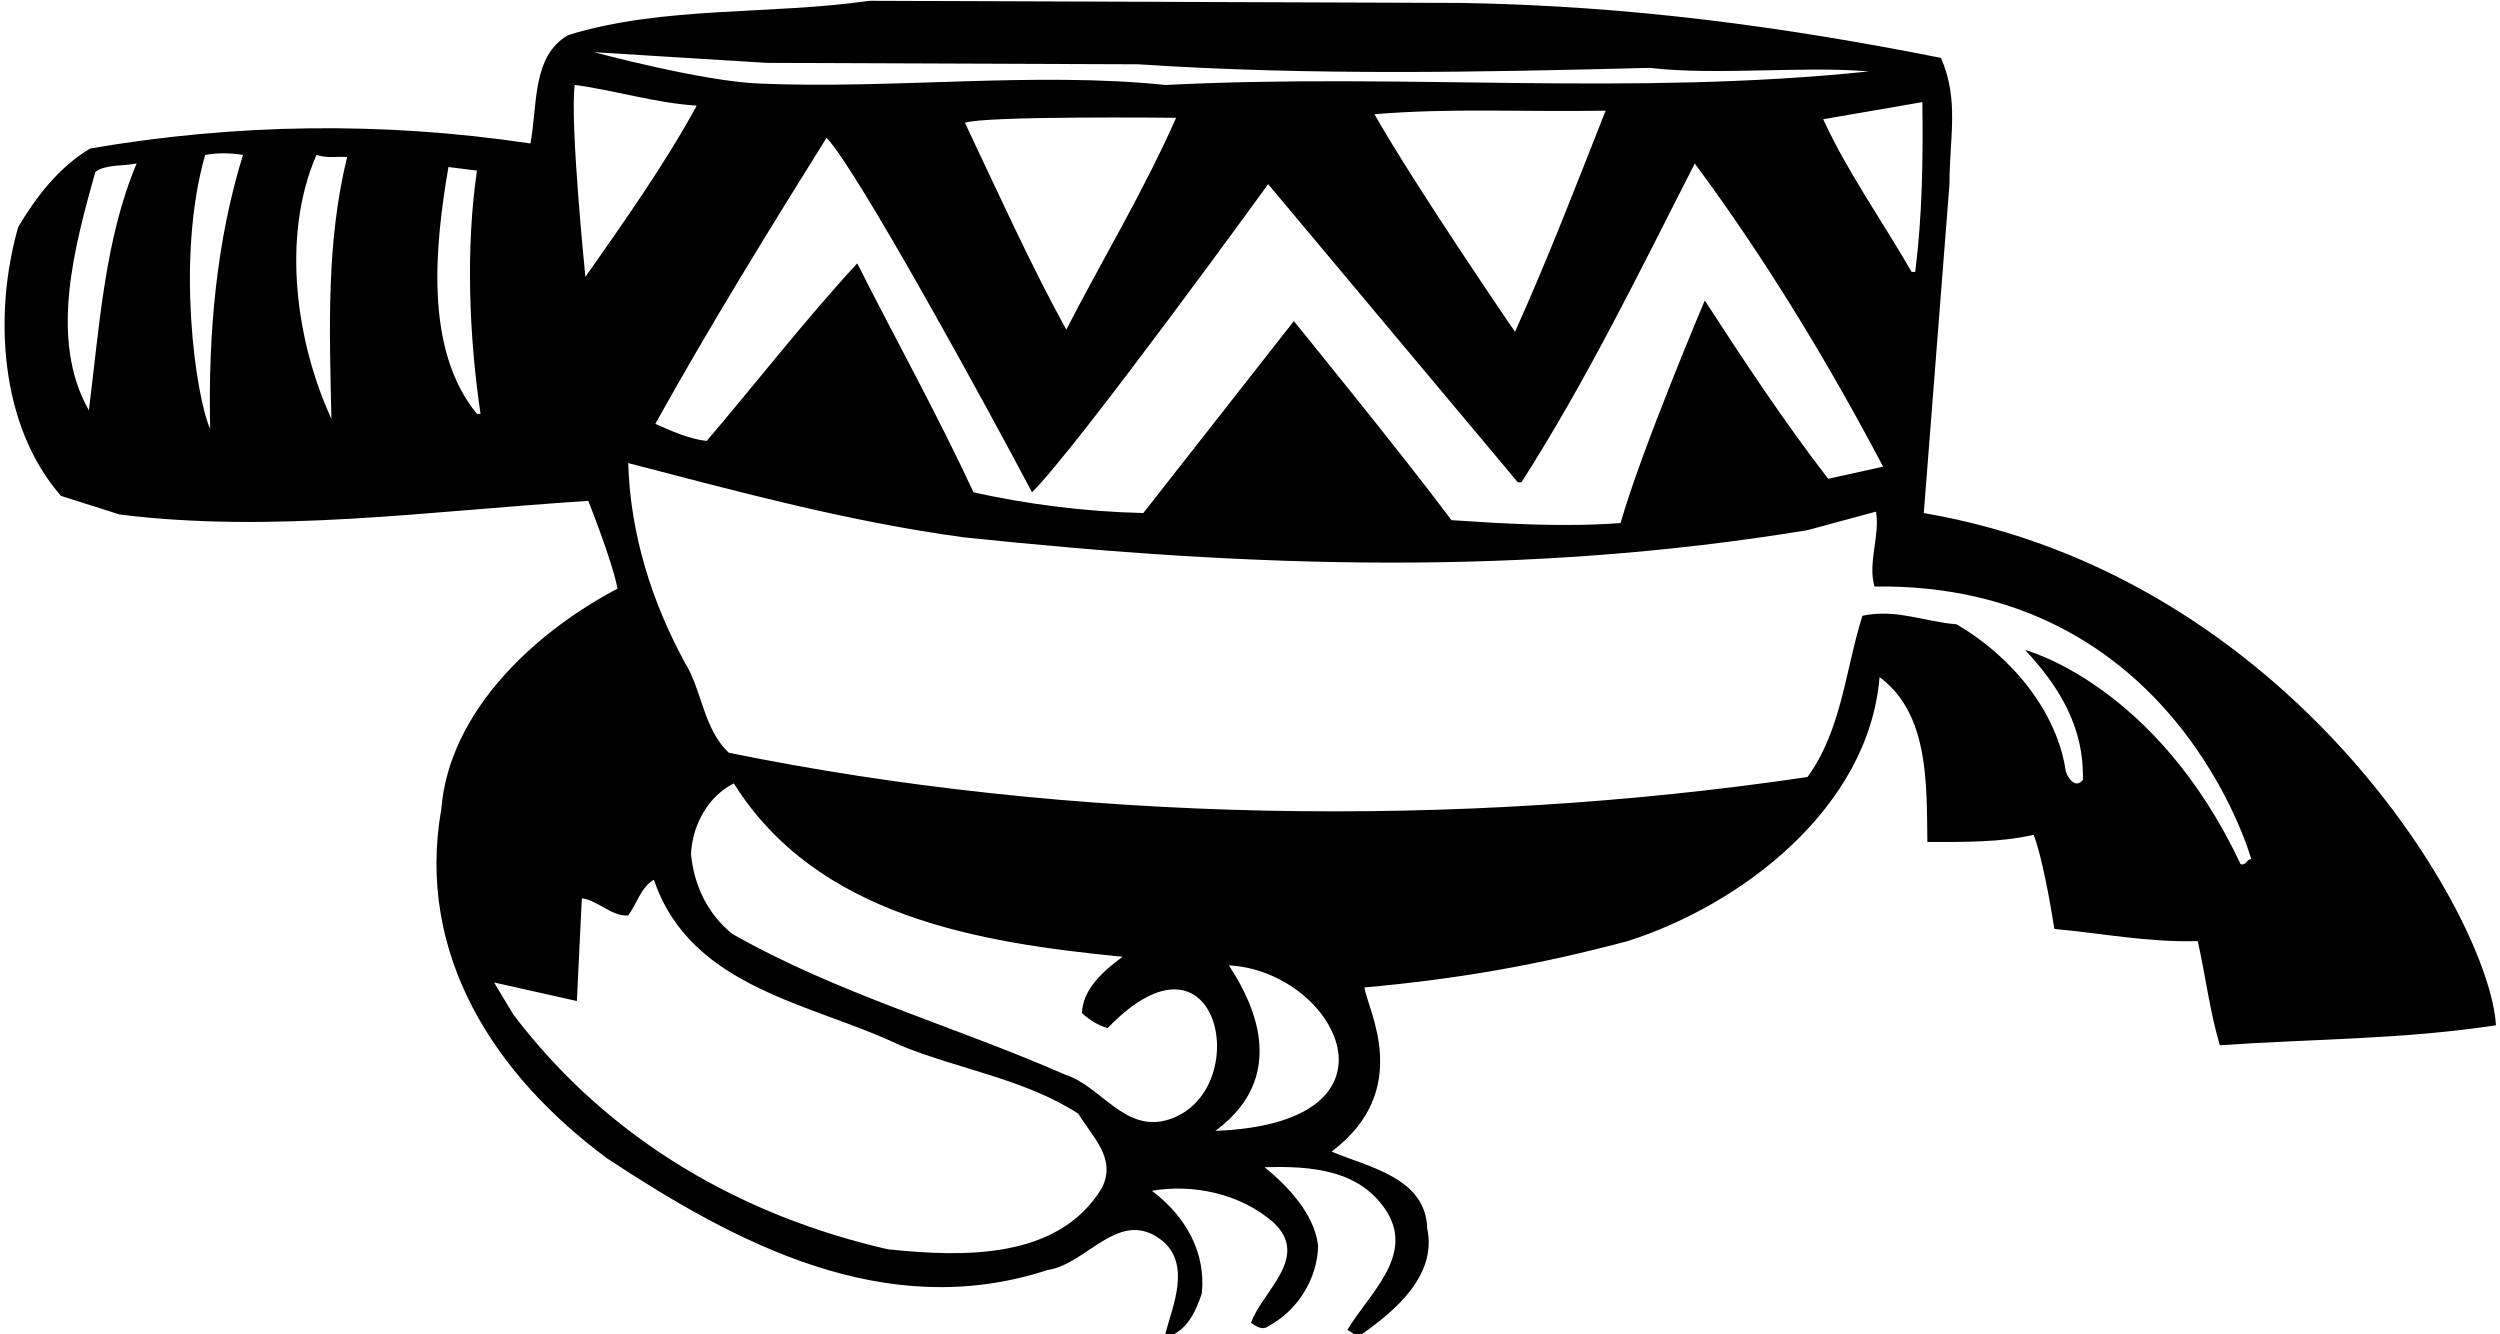 <?xml version="1.0" encoding="UTF-8"?>
<svg xmlns="http://www.w3.org/2000/svg" xmlns:xlink="http://www.w3.org/1999/xlink" width="534pt" height="285pt" viewBox="0 0 534 285" version="1.1">
<g id="surface1">
<path style=" stroke:none;fill-rule:nonzero;fill:rgb(0%,0%,0%);fill-opacity:1;" d="M 410.922 109.586 L 416.406 39.336 C 416.406 29.277 418.539 21.352 414.578 12.363 C 380.746 5.656 348.137 1.238 312.176 0.629 L 185.691 0.172 C 164.512 3.219 141.652 1.238 121.387 7.484 C 113.613 11.902 114.832 22.422 113.309 30.648 C 81.766 25.926 50.371 26.383 19.285 31.715 C 12.582 35.676 7.703 42.078 3.895 48.477 C -1.438 67.07 -0.066 90.992 13.039 105.93 L 25.535 109.891 C 58.297 114.004 91.824 109.129 125.652 106.992 C 125.652 106.992 130.836 119.949 131.898 125.738 C 114.223 135.031 95.938 151.949 94.262 172.824 C 88.773 204.066 105.844 229.82 129.766 247.496 C 156.891 265.324 188.895 282.695 223.789 271.266 C 232.324 270.051 239.332 257.402 248.629 265.324 C 254.266 270.504 250.457 279.039 248.934 284.828 L 249.695 285.441 C 253.656 284.066 255.484 279.957 256.703 276.297 C 257.617 267.609 253.352 259.84 246.039 254.352 C 254.879 252.828 264.934 254.965 271.945 261.059 C 280.02 268.527 269.66 275.688 267.219 282.543 C 268.285 283.305 269.66 284.219 270.879 283.305 C 277.125 279.957 281.395 273.25 281.547 266.086 C 280.781 259.227 274.84 253.133 270.113 249.324 C 280.02 249.02 290.84 249.781 296.477 259.227 C 301.812 268.527 292.363 276.449 287.793 284.066 C 288.707 284.371 289.316 285.594 290.688 285.133 C 297.852 280.105 306.992 272.488 304.859 262.43 C 304.555 251.457 292.211 249.324 284.441 245.973 C 302.004 232.707 292.059 215.645 291.449 210.922 C 311.719 209.094 328.785 206.047 347.68 201.016 C 372.062 193.246 399.188 172.52 401.473 144.633 C 411.988 152.406 411.531 167.188 411.684 179.836 C 419.453 179.836 427.227 179.984 434.391 178.312 C 436.676 184.254 438.809 198.426 438.809 198.426 C 449.02 199.344 458.77 201.32 469.438 201.016 C 471.113 208.484 472.027 216.102 474.16 223.266 C 493.82 221.895 513.172 222.047 533.137 219 C 531.766 195.836 489.34 123.016 410.922 109.586 Z M 18.98 87.641 C 10.293 72.402 16.086 52.137 20.352 36.742 C 22.484 35.066 26.297 35.523 29.191 34.914 C 22.332 51.223 21.266 69.66 18.98 87.641 Z M 44.887 91.605 C 41.84 84.898 37.48 55.305 43.82 33.086 C 46.715 32.629 48.848 32.629 51.898 33.086 C 46.258 51.371 44.43 71.031 44.887 91.605 Z M 70.793 89.469 C 63.324 73.316 59.973 50.609 67.594 33.086 C 70.031 33.848 71.555 33.391 74.145 33.543 C 69.727 51.68 70.336 69.66 70.793 89.469 Z M 101.879 88.402 C 90.602 74.688 92.891 52.594 95.785 35.676 L 101.879 36.438 C 99.441 53.051 100.203 71.945 102.641 88.402 Z M 409.094 58.078 L 408.332 58.078 C 402.082 47.258 394.617 36.742 389.434 25.469 L 410.617 21.809 C 410.77 34.152 410.617 45.887 409.094 58.078 Z M 220.438 105.164 C 230.344 95.262 270.879 39.336 270.879 39.336 L 324.215 103.031 L 324.977 103.031 C 338.996 81.09 350.27 57.926 362.004 34.914 C 377.242 55.488 390.5 77.43 402.234 99.68 L 390.5 102.27 C 381.207 90.23 372.52 77.129 364.141 64.176 C 364.141 64.176 350.574 96.176 346.156 111.719 C 334.117 112.633 321.469 111.871 310.039 111.109 C 299.223 96.633 276.363 68.594 276.363 68.594 L 244.211 109.586 C 231.715 109.281 219.676 107.758 207.941 105.164 C 200.32 88.707 191.332 72.555 183.102 56.25 C 172.133 68.137 161.465 81.852 150.949 94.191 C 146.988 93.734 143.48 92.062 139.977 90.535 C 151.406 69.965 163.902 49.695 176.551 29.43 C 182.949 35.98 211.141 87.488 220.438 105.164 Z M 206.113 26.23 C 210.074 24.703 251.219 25.16 251.219 25.16 C 244.363 40.707 235.523 55.336 227.754 70.422 C 219.98 56.25 213.121 41.012 206.113 26.23 Z M 293.586 24.398 C 310.039 23.027 325.586 23.941 342.957 23.641 C 336.711 39.484 330.613 55.336 323.602 70.879 C 323.602 70.879 302.117 39.484 293.586 24.398 Z M 163.75 13.43 L 243.145 13.734 C 280.02 16.172 316.441 15.41 352.402 14.496 C 366.574 16.172 385.168 14.039 399.188 15.258 C 347.832 20.59 300.137 15.562 248.934 18.152 C 221.199 15.258 190.723 19.066 162.227 17.848 C 150.035 17.391 126.871 11.145 126.871 11.145 Z M 125.043 59.145 C 125.043 59.145 121.691 26.23 122.758 18.152 C 131.137 19.219 139.672 21.961 148.816 22.57 C 142.109 34.914 133.273 47.41 125.043 59.145 Z M 235.371 253.742 C 226.074 269.133 205.656 268.527 189.656 266.848 C 159.023 259.84 130.375 243.988 109.652 216.715 L 105.535 209.855 L 123.215 213.82 L 124.281 191.875 C 127.785 192.332 130.68 195.836 134.188 195.531 C 136.016 193.094 136.93 189.438 139.672 187.91 C 147.598 211.227 173.504 214.273 192.246 223.266 C 204.895 228.449 218.762 230.43 230.344 237.895 C 233.238 242.773 238.57 247.344 235.371 253.742 Z M 249.695 239.113 C 240.289 242.148 235.219 231.953 227.445 229.512 C 203.828 219.152 178.988 212.293 156.434 199.492 C 151.102 195.227 148.203 188.977 147.598 182.426 C 147.898 176.176 151.254 170.082 156.738 167.34 C 174.566 195.684 208.703 201.32 239.789 204.367 C 235.828 207.266 231.258 211.227 231.105 216.406 C 232.629 217.781 234.457 219 236.59 219.605 C 260.477 194.789 268.148 233.16 249.695 239.113 Z M 259.602 241.551 C 277.18 228.645 265.391 210.77 262.496 206.199 C 285.305 207.43 302.457 239.93 259.602 241.551 Z M 478.582 184.559 C 460.449 146.039 432.559 138.844 432.559 138.844 C 440.027 146.77 445.211 155.605 444.902 166.578 C 443.379 168.559 441.703 166.27 441.246 164.746 C 439.418 151.949 429.512 140.062 417.93 133.355 C 410.77 132.746 404.98 130.004 397.816 131.527 C 394.16 143.109 393.398 155.91 386.082 165.969 C 311.109 177.094 228.816 175.723 155.672 160.785 C 150.188 155.605 150.035 147.527 146.227 141.434 C 139.215 128.48 134.645 114.156 134.188 98.918 C 157.652 105.012 181.121 111.414 205.809 114.766 C 267.98 121.316 325.738 123.148 386.082 113.242 L 400.711 109.281 C 401.625 114.309 398.883 120.254 400.406 125.281 C 464.512 124.371 480.867 183.492 480.867 183.492 C 479.953 183.492 479.648 185.016 478.582 184.559 "/>
</g>
</svg>

